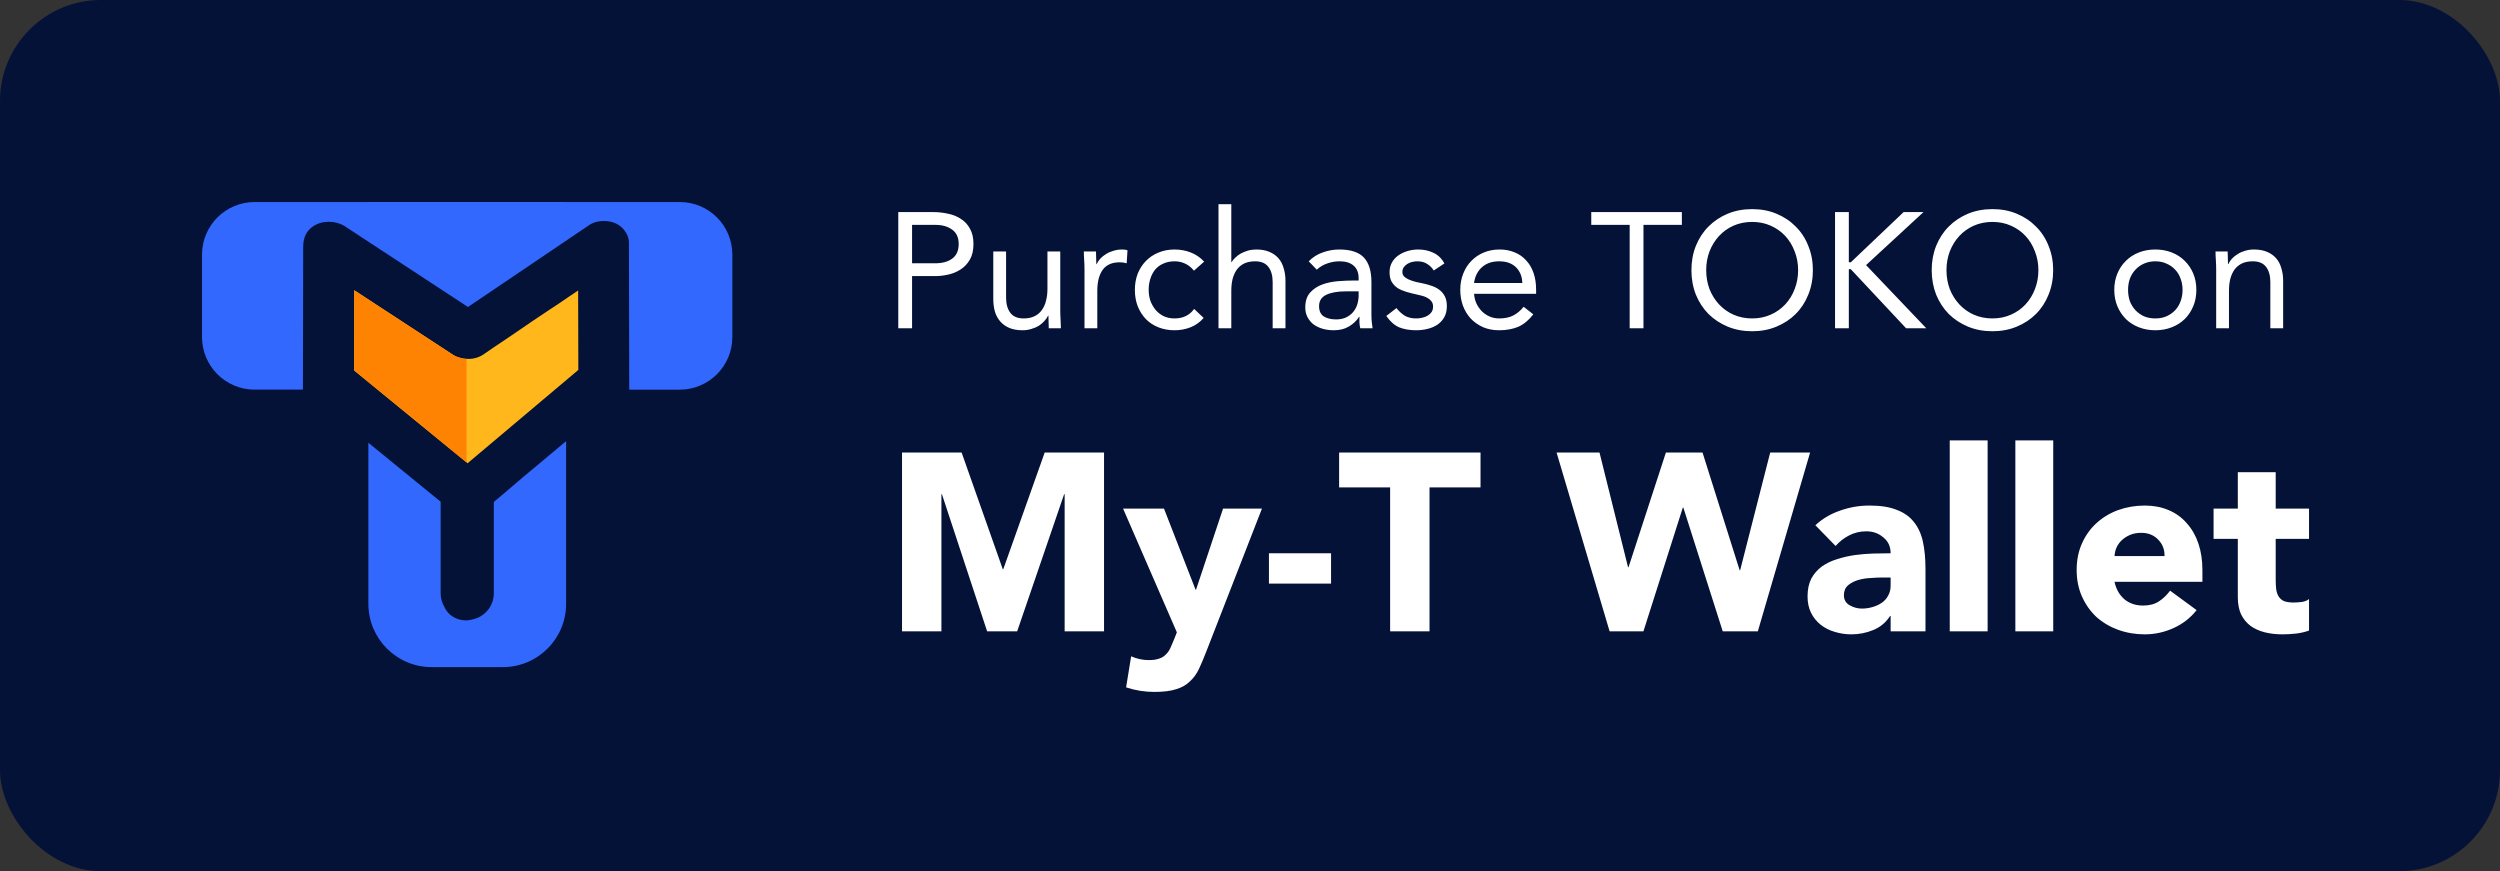<svg width="198" height="69" viewBox="0 0 198 69" fill="none" xmlns="http://www.w3.org/2000/svg">
    <rect x="0" y="0" width="198" height="69" fill="#333333" stroke="none"/>
    <rect width="198" height="69" rx="8" fill="#051237" />
    <path
        d="M71.144 16.796H73.874C74.299 16.796 74.702 16.839 75.083 16.926C75.473 17.004 75.815 17.143 76.11 17.342C76.413 17.533 76.652 17.793 76.825 18.122C77.007 18.443 77.098 18.841 77.098 19.318C77.098 19.821 77.003 20.237 76.812 20.566C76.621 20.895 76.374 21.155 76.071 21.346C75.776 21.537 75.451 21.671 75.096 21.749C74.741 21.827 74.403 21.866 74.082 21.866H72.236V26H71.144V16.796ZM72.236 20.852H74.082C74.628 20.852 75.07 20.731 75.408 20.488C75.755 20.237 75.928 19.851 75.928 19.331C75.928 18.811 75.755 18.43 75.408 18.187C75.07 17.936 74.628 17.81 74.082 17.81H72.236V20.852ZM83.972 24.557C83.972 24.834 83.981 25.094 83.998 25.337C84.015 25.58 84.024 25.801 84.024 26H83.062C83.062 25.835 83.058 25.671 83.049 25.506C83.04 25.341 83.036 25.172 83.036 24.999H83.01C82.941 25.146 82.841 25.289 82.711 25.428C82.59 25.567 82.442 25.692 82.269 25.805C82.096 25.909 81.901 25.991 81.684 26.052C81.467 26.121 81.233 26.156 80.982 26.156C80.583 26.156 80.237 26.095 79.942 25.974C79.656 25.853 79.418 25.684 79.227 25.467C79.036 25.25 78.893 24.99 78.798 24.687C78.711 24.375 78.668 24.037 78.668 23.673V19.916H79.682V23.569C79.682 24.08 79.795 24.483 80.02 24.778C80.245 25.073 80.596 25.22 81.073 25.22C81.402 25.22 81.684 25.164 81.918 25.051C82.161 24.938 82.356 24.778 82.503 24.57C82.659 24.362 82.772 24.115 82.841 23.829C82.919 23.543 82.958 23.227 82.958 22.88V19.916H83.972V24.557ZM85.892 21.359C85.892 21.082 85.883 20.822 85.866 20.579C85.848 20.336 85.84 20.115 85.84 19.916H86.802C86.802 20.081 86.806 20.245 86.815 20.41C86.823 20.575 86.828 20.744 86.828 20.917H86.854C86.923 20.77 87.018 20.627 87.14 20.488C87.27 20.349 87.421 20.228 87.595 20.124C87.768 20.011 87.963 19.925 88.18 19.864C88.396 19.795 88.63 19.76 88.882 19.76C88.951 19.76 89.02 19.764 89.09 19.773C89.159 19.782 89.228 19.799 89.298 19.825L89.233 20.852C89.059 20.8 88.877 20.774 88.687 20.774C88.063 20.774 87.608 20.978 87.322 21.385C87.044 21.784 86.906 22.334 86.906 23.036V26H85.892V21.359ZM94.562 21.437C94.346 21.177 94.112 20.991 93.861 20.878C93.609 20.757 93.332 20.696 93.028 20.696C92.691 20.696 92.391 20.757 92.132 20.878C91.871 20.991 91.655 21.151 91.481 21.359C91.317 21.567 91.191 21.81 91.105 22.087C91.018 22.356 90.975 22.646 90.975 22.958C90.975 23.27 91.022 23.565 91.118 23.842C91.222 24.111 91.36 24.349 91.534 24.557C91.716 24.765 91.932 24.93 92.183 25.051C92.435 25.164 92.716 25.22 93.028 25.22C93.696 25.22 94.212 24.969 94.576 24.466L95.329 25.181C95.035 25.519 94.688 25.766 94.29 25.922C93.891 26.078 93.471 26.156 93.028 26.156C92.561 26.156 92.132 26.078 91.742 25.922C91.352 25.766 91.018 25.545 90.74 25.259C90.472 24.973 90.26 24.635 90.103 24.245C89.956 23.855 89.882 23.426 89.882 22.958C89.882 22.499 89.956 22.074 90.103 21.684C90.26 21.294 90.476 20.956 90.754 20.67C91.031 20.384 91.36 20.163 91.742 20.007C92.132 19.842 92.561 19.76 93.028 19.76C93.479 19.76 93.904 19.838 94.302 19.994C94.71 20.15 95.065 20.393 95.368 20.722L94.562 21.437ZM96.505 16.172H97.519V20.761H97.545C97.614 20.64 97.71 20.523 97.831 20.41C97.952 20.289 98.095 20.18 98.26 20.085C98.433 19.99 98.624 19.912 98.832 19.851C99.04 19.79 99.261 19.76 99.495 19.76C99.894 19.76 100.236 19.821 100.522 19.942C100.817 20.063 101.059 20.232 101.25 20.449C101.441 20.666 101.579 20.93 101.666 21.242C101.761 21.545 101.809 21.879 101.809 22.243V26H100.795V22.347C100.795 21.836 100.682 21.433 100.457 21.138C100.232 20.843 99.881 20.696 99.404 20.696C99.075 20.696 98.789 20.752 98.546 20.865C98.312 20.978 98.117 21.138 97.961 21.346C97.814 21.554 97.701 21.801 97.623 22.087C97.554 22.373 97.519 22.689 97.519 23.036V26H96.505V16.172ZM103.651 20.696C103.963 20.375 104.331 20.141 104.756 19.994C105.189 19.838 105.627 19.76 106.069 19.76C106.97 19.76 107.62 19.972 108.019 20.397C108.417 20.822 108.617 21.467 108.617 22.334V24.947C108.617 25.12 108.625 25.302 108.643 25.493C108.66 25.675 108.682 25.844 108.708 26H107.733C107.698 25.861 107.676 25.71 107.668 25.545C107.668 25.372 107.668 25.22 107.668 25.09H107.642C107.442 25.402 107.174 25.658 106.836 25.857C106.506 26.056 106.108 26.156 105.64 26.156C105.328 26.156 105.033 26.117 104.756 26.039C104.487 25.961 104.249 25.848 104.041 25.701C103.841 25.545 103.681 25.354 103.56 25.129C103.438 24.904 103.378 24.644 103.378 24.349C103.378 23.846 103.508 23.452 103.768 23.166C104.028 22.88 104.348 22.668 104.73 22.529C105.12 22.39 105.536 22.304 105.978 22.269C106.428 22.234 106.84 22.217 107.213 22.217H107.603V22.035C107.603 21.593 107.468 21.259 107.2 21.034C106.94 20.809 106.571 20.696 106.095 20.696C105.765 20.696 105.44 20.752 105.12 20.865C104.808 20.969 104.53 21.134 104.288 21.359L103.651 20.696ZM106.589 23.075C105.939 23.075 105.423 23.166 105.042 23.348C104.66 23.53 104.47 23.829 104.47 24.245C104.47 24.626 104.595 24.899 104.847 25.064C105.107 25.22 105.427 25.298 105.809 25.298C106.103 25.298 106.359 25.25 106.576 25.155C106.801 25.051 106.987 24.917 107.135 24.752C107.282 24.587 107.395 24.397 107.473 24.18C107.551 23.955 107.594 23.716 107.603 23.465V23.075H106.589ZM110.6 24.401C110.799 24.652 111.016 24.852 111.25 24.999C111.492 25.146 111.796 25.22 112.16 25.22C112.316 25.22 112.472 25.203 112.628 25.168C112.792 25.133 112.94 25.077 113.07 24.999C113.2 24.921 113.304 24.826 113.382 24.713C113.46 24.592 113.499 24.449 113.499 24.284C113.499 24.119 113.46 23.985 113.382 23.881C113.312 23.777 113.217 23.69 113.096 23.621C112.974 23.543 112.836 23.482 112.68 23.439C112.524 23.396 112.363 23.357 112.199 23.322C111.913 23.261 111.64 23.192 111.38 23.114C111.12 23.036 110.89 22.936 110.691 22.815C110.5 22.685 110.344 22.52 110.223 22.321C110.11 22.122 110.054 21.866 110.054 21.554C110.054 21.259 110.119 20.999 110.249 20.774C110.379 20.549 110.552 20.362 110.769 20.215C110.985 20.068 111.228 19.955 111.497 19.877C111.765 19.799 112.043 19.76 112.329 19.76C112.762 19.76 113.161 19.847 113.525 20.02C113.897 20.193 114.188 20.475 114.396 20.865L113.551 21.424C113.421 21.207 113.247 21.034 113.031 20.904C112.823 20.765 112.567 20.696 112.264 20.696C112.125 20.696 111.982 20.713 111.835 20.748C111.696 20.783 111.57 20.835 111.458 20.904C111.345 20.973 111.25 21.064 111.172 21.177C111.102 21.281 111.068 21.402 111.068 21.541C111.068 21.671 111.107 21.784 111.185 21.879C111.271 21.966 111.384 22.044 111.523 22.113C111.67 22.182 111.835 22.243 112.017 22.295C112.207 22.347 112.402 22.39 112.602 22.425C112.87 22.477 113.126 22.546 113.369 22.633C113.611 22.711 113.824 22.819 114.006 22.958C114.188 23.097 114.331 23.27 114.435 23.478C114.539 23.686 114.591 23.942 114.591 24.245C114.591 24.592 114.521 24.886 114.383 25.129C114.244 25.372 114.058 25.571 113.824 25.727C113.598 25.874 113.338 25.983 113.044 26.052C112.758 26.121 112.463 26.156 112.16 26.156C111.64 26.156 111.189 26.078 110.808 25.922C110.435 25.757 110.097 25.458 109.794 25.025L110.6 24.401ZM121.439 24.895C121.075 25.363 120.676 25.692 120.243 25.883C119.81 26.065 119.307 26.156 118.735 26.156C118.258 26.156 117.829 26.074 117.448 25.909C117.067 25.736 116.742 25.506 116.473 25.22C116.213 24.934 116.009 24.596 115.862 24.206C115.723 23.816 115.654 23.4 115.654 22.958C115.654 22.49 115.732 22.061 115.888 21.671C116.044 21.272 116.261 20.934 116.538 20.657C116.815 20.371 117.145 20.15 117.526 19.994C117.907 19.838 118.323 19.76 118.774 19.76C119.199 19.76 119.589 19.834 119.944 19.981C120.299 20.12 120.603 20.328 120.854 20.605C121.114 20.874 121.313 21.207 121.452 21.606C121.591 21.996 121.66 22.442 121.66 22.945V23.27H116.746C116.763 23.53 116.824 23.781 116.928 24.024C117.041 24.258 117.184 24.466 117.357 24.648C117.53 24.821 117.734 24.96 117.968 25.064C118.202 25.168 118.458 25.22 118.735 25.22C119.177 25.22 119.55 25.142 119.853 24.986C120.156 24.83 120.429 24.6 120.672 24.297L121.439 24.895ZM120.568 22.412C120.551 21.892 120.382 21.476 120.061 21.164C119.74 20.852 119.298 20.696 118.735 20.696C118.172 20.696 117.717 20.852 117.37 21.164C117.023 21.476 116.815 21.892 116.746 22.412H120.568ZM133.204 17.81H130.162V26H129.07V17.81H126.028V16.796H133.204V17.81ZM138.771 26.234C138.069 26.234 137.423 26.113 136.834 25.87C136.253 25.627 135.746 25.294 135.313 24.869C134.888 24.436 134.554 23.924 134.312 23.335C134.078 22.737 133.961 22.091 133.961 21.398C133.961 20.705 134.078 20.063 134.312 19.474C134.554 18.876 134.888 18.365 135.313 17.94C135.746 17.507 136.253 17.169 136.834 16.926C137.423 16.683 138.069 16.562 138.771 16.562C139.473 16.562 140.114 16.683 140.695 16.926C141.284 17.169 141.791 17.507 142.216 17.94C142.649 18.365 142.983 18.876 143.217 19.474C143.459 20.063 143.581 20.705 143.581 21.398C143.581 22.091 143.459 22.737 143.217 23.335C142.983 23.924 142.649 24.436 142.216 24.869C141.791 25.294 141.284 25.627 140.695 25.87C140.114 26.113 139.473 26.234 138.771 26.234ZM138.771 25.22C139.308 25.22 139.798 25.12 140.24 24.921C140.69 24.722 141.076 24.449 141.397 24.102C141.717 23.755 141.964 23.352 142.138 22.893C142.32 22.425 142.411 21.927 142.411 21.398C142.411 20.869 142.32 20.375 142.138 19.916C141.964 19.448 141.717 19.041 141.397 18.694C141.076 18.347 140.69 18.074 140.24 17.875C139.798 17.676 139.308 17.576 138.771 17.576C138.233 17.576 137.739 17.676 137.289 17.875C136.847 18.074 136.465 18.347 136.145 18.694C135.824 19.041 135.573 19.448 135.391 19.916C135.217 20.375 135.131 20.869 135.131 21.398C135.131 21.927 135.217 22.425 135.391 22.893C135.573 23.352 135.824 23.755 136.145 24.102C136.465 24.449 136.847 24.722 137.289 24.921C137.739 25.12 138.233 25.22 138.771 25.22ZM145.335 16.796H146.427V20.774H146.583L150.769 16.796H152.342L147.792 20.995L152.563 26H150.964L146.583 21.32H146.427V26H145.335V16.796ZM157.801 26.234C157.099 26.234 156.453 26.113 155.864 25.87C155.283 25.627 154.776 25.294 154.343 24.869C153.918 24.436 153.585 23.924 153.342 23.335C153.108 22.737 152.991 22.091 152.991 21.398C152.991 20.705 153.108 20.063 153.342 19.474C153.585 18.876 153.918 18.365 154.343 17.94C154.776 17.507 155.283 17.169 155.864 16.926C156.453 16.683 157.099 16.562 157.801 16.562C158.503 16.562 159.144 16.683 159.725 16.926C160.314 17.169 160.821 17.507 161.246 17.94C161.679 18.365 162.013 18.876 162.247 19.474C162.49 20.063 162.611 20.705 162.611 21.398C162.611 22.091 162.49 22.737 162.247 23.335C162.013 23.924 161.679 24.436 161.246 24.869C160.821 25.294 160.314 25.627 159.725 25.87C159.144 26.113 158.503 26.234 157.801 26.234ZM157.801 25.22C158.338 25.22 158.828 25.12 159.27 24.921C159.721 24.722 160.106 24.449 160.427 24.102C160.748 23.755 160.995 23.352 161.168 22.893C161.35 22.425 161.441 21.927 161.441 21.398C161.441 20.869 161.35 20.375 161.168 19.916C160.995 19.448 160.748 19.041 160.427 18.694C160.106 18.347 159.721 18.074 159.27 17.875C158.828 17.676 158.338 17.576 157.801 17.576C157.264 17.576 156.77 17.676 156.319 17.875C155.877 18.074 155.496 18.347 155.175 18.694C154.854 19.041 154.603 19.448 154.421 19.916C154.248 20.375 154.161 20.869 154.161 21.398C154.161 21.927 154.248 22.425 154.421 22.893C154.603 23.352 154.854 23.755 155.175 24.102C155.496 24.449 155.877 24.722 156.319 24.921C156.77 25.12 157.264 25.22 157.801 25.22ZM167.451 22.958C167.451 22.481 167.533 22.048 167.698 21.658C167.863 21.268 168.088 20.934 168.374 20.657C168.66 20.371 169.002 20.15 169.401 19.994C169.8 19.838 170.233 19.76 170.701 19.76C171.169 19.76 171.602 19.838 172.001 19.994C172.4 20.15 172.742 20.371 173.028 20.657C173.314 20.934 173.539 21.268 173.704 21.658C173.869 22.048 173.951 22.481 173.951 22.958C173.951 23.435 173.869 23.868 173.704 24.258C173.539 24.648 173.314 24.986 173.028 25.272C172.742 25.549 172.4 25.766 172.001 25.922C171.602 26.078 171.169 26.156 170.701 26.156C170.233 26.156 169.8 26.078 169.401 25.922C169.002 25.766 168.66 25.549 168.374 25.272C168.088 24.986 167.863 24.648 167.698 24.258C167.533 23.868 167.451 23.435 167.451 22.958ZM168.543 22.958C168.543 23.279 168.591 23.578 168.686 23.855C168.79 24.124 168.937 24.362 169.128 24.57C169.319 24.769 169.544 24.93 169.804 25.051C170.073 25.164 170.372 25.22 170.701 25.22C171.03 25.22 171.325 25.164 171.585 25.051C171.854 24.93 172.083 24.769 172.274 24.57C172.465 24.362 172.608 24.124 172.703 23.855C172.807 23.578 172.859 23.279 172.859 22.958C172.859 22.637 172.807 22.343 172.703 22.074C172.608 21.797 172.465 21.558 172.274 21.359C172.083 21.151 171.854 20.991 171.585 20.878C171.325 20.757 171.03 20.696 170.701 20.696C170.372 20.696 170.073 20.757 169.804 20.878C169.544 20.991 169.319 21.151 169.128 21.359C168.937 21.558 168.79 21.797 168.686 22.074C168.591 22.343 168.543 22.637 168.543 22.958ZM175.521 21.359C175.521 21.082 175.512 20.822 175.495 20.579C175.477 20.336 175.469 20.115 175.469 19.916H176.431C176.431 20.081 176.435 20.245 176.444 20.41C176.452 20.575 176.457 20.744 176.457 20.917H176.483C176.552 20.77 176.647 20.627 176.769 20.488C176.899 20.349 177.05 20.228 177.224 20.124C177.397 20.011 177.592 19.925 177.809 19.864C178.025 19.795 178.259 19.76 178.511 19.76C178.909 19.76 179.252 19.821 179.538 19.942C179.832 20.063 180.075 20.232 180.266 20.449C180.456 20.666 180.595 20.93 180.682 21.242C180.777 21.545 180.825 21.879 180.825 22.243V26H179.811V22.347C179.811 21.836 179.698 21.433 179.473 21.138C179.247 20.843 178.896 20.696 178.42 20.696C178.09 20.696 177.804 20.752 177.562 20.865C177.328 20.978 177.133 21.138 176.977 21.346C176.829 21.554 176.717 21.801 176.639 22.087C176.569 22.373 176.535 22.689 176.535 23.036V26H175.521V21.359Z"
        fill="white" />
    <path
        d="M71.44 35.84H76.16L79.42 45.08H79.46L82.74 35.84H87.44V50H84.32V39.14H84.28L80.56 50H78.18L74.6 39.14H74.56V50H71.44V35.84ZM95.547 51.58C95.347 52.1 95.153 52.56 94.967 52.96C94.78 53.36 94.54 53.693 94.247 53.96C93.967 54.24 93.607 54.447 93.167 54.58C92.727 54.727 92.147 54.8 91.427 54.8C90.653 54.8 89.907 54.68 89.187 54.44L89.587 51.98C90.04 52.18 90.507 52.28 90.987 52.28C91.32 52.28 91.593 52.24 91.807 52.16C92.02 52.093 92.193 51.987 92.327 51.84C92.473 51.707 92.593 51.54 92.687 51.34C92.78 51.14 92.88 50.907 92.987 50.64L93.207 50.08L88.947 40.28H92.187L94.687 46.7H94.727L96.867 40.28H99.947L95.547 51.58ZM105.42 46.22H100.5V43.82H105.42V46.22ZM110.098 38.6H106.058V35.84H117.258V38.6H113.218V50H110.098V38.6ZM123.28 35.84H126.68L128.94 44.92H128.98L131.94 35.84H134.84L137.78 45.16H137.82L140.2 35.84H143.36L139.22 50H136.44L133.32 40.2H133.28L130.16 50H127.48L123.28 35.84ZM149.738 48.78H149.698C149.365 49.3 148.918 49.673 148.358 49.9C147.811 50.127 147.231 50.24 146.618 50.24C146.165 50.24 145.725 50.173 145.298 50.04C144.885 49.92 144.518 49.733 144.198 49.48C143.878 49.227 143.625 48.913 143.438 48.54C143.251 48.167 143.158 47.733 143.158 47.24C143.158 46.68 143.258 46.207 143.458 45.82C143.671 45.433 143.951 45.113 144.298 44.86C144.658 44.607 145.065 44.413 145.518 44.28C145.971 44.133 146.438 44.027 146.918 43.96C147.411 43.893 147.898 43.853 148.378 43.84C148.871 43.827 149.325 43.82 149.738 43.82C149.738 43.287 149.545 42.867 149.158 42.56C148.785 42.24 148.338 42.08 147.818 42.08C147.325 42.08 146.871 42.187 146.458 42.4C146.058 42.6 145.698 42.88 145.378 43.24L143.778 41.6C144.338 41.08 144.991 40.693 145.738 40.44C146.485 40.173 147.258 40.04 148.058 40.04C148.938 40.04 149.658 40.153 150.218 40.38C150.791 40.593 151.245 40.913 151.578 41.34C151.925 41.767 152.165 42.293 152.298 42.92C152.431 43.533 152.498 44.247 152.498 45.06V50H149.738V48.78ZM148.998 45.74C148.771 45.74 148.485 45.753 148.138 45.78C147.805 45.793 147.478 45.847 147.158 45.94C146.851 46.033 146.585 46.173 146.358 46.36C146.145 46.547 146.038 46.807 146.038 47.14C146.038 47.5 146.191 47.767 146.498 47.94C146.805 48.113 147.125 48.2 147.458 48.2C147.751 48.2 148.031 48.16 148.298 48.08C148.578 48 148.825 47.887 149.038 47.74C149.251 47.593 149.418 47.407 149.538 47.18C149.671 46.953 149.738 46.687 149.738 46.38V45.74H148.998ZM154.42 34.88H157.42V50H154.42V34.88ZM159.616 34.88H162.616V50H159.616V34.88ZM173.971 48.32C173.491 48.933 172.884 49.407 172.151 49.74C171.418 50.073 170.658 50.24 169.871 50.24C169.124 50.24 168.418 50.12 167.751 49.88C167.098 49.64 166.524 49.3 166.031 48.86C165.551 48.407 165.171 47.867 164.891 47.24C164.611 46.613 164.471 45.913 164.471 45.14C164.471 44.367 164.611 43.667 164.891 43.04C165.171 42.413 165.551 41.88 166.031 41.44C166.524 40.987 167.098 40.64 167.751 40.4C168.418 40.16 169.124 40.04 169.871 40.04C170.564 40.04 171.191 40.16 171.751 40.4C172.324 40.64 172.804 40.987 173.191 41.44C173.591 41.88 173.898 42.413 174.111 43.04C174.324 43.667 174.431 44.367 174.431 45.14V46.08H167.471C167.591 46.653 167.851 47.113 168.251 47.46C168.651 47.793 169.144 47.96 169.731 47.96C170.224 47.96 170.638 47.853 170.971 47.64C171.318 47.413 171.618 47.127 171.871 46.78L173.971 48.32ZM171.431 44.04C171.444 43.533 171.278 43.1 170.931 42.74C170.584 42.38 170.138 42.2 169.591 42.2C169.258 42.2 168.964 42.253 168.711 42.36C168.458 42.467 168.238 42.607 168.051 42.78C167.878 42.94 167.738 43.133 167.631 43.36C167.538 43.573 167.484 43.8 167.471 44.04H171.431ZM182.875 42.68H180.235V45.92C180.235 46.187 180.249 46.433 180.275 46.66C180.302 46.873 180.362 47.06 180.455 47.22C180.549 47.38 180.689 47.507 180.875 47.6C181.075 47.68 181.335 47.72 181.655 47.72C181.815 47.72 182.022 47.707 182.275 47.68C182.542 47.64 182.742 47.56 182.875 47.44V49.94C182.542 50.06 182.195 50.14 181.835 50.18C181.475 50.22 181.122 50.24 180.775 50.24C180.269 50.24 179.802 50.187 179.375 50.08C178.949 49.973 178.575 49.807 178.255 49.58C177.935 49.34 177.682 49.033 177.495 48.66C177.322 48.287 177.235 47.833 177.235 47.3V42.68H175.315V40.28H177.235V37.4H180.235V40.28H182.875V42.68Z"
        fill="white" />
    <path
        d="M44.977 23.552C44.669 23.77 44.163 24.111 43.46 24.57C42.781 25.015 41.813 25.671 40.547 26.542L39.061 27.541L38.33 28.043C37.977 28.294 37.552 28.427 37.101 28.427C36.889 28.427 36.719 28.408 36.613 28.38C36.268 28.304 36.007 28.198 35.801 28.049L28.053 22.986C28.053 25.665 28.051 27.743 28.047 29.339L29.903 30.858L37.032 36.689L44.091 30.742L45.804 29.298C45.802 26.93 45.798 25.038 45.788 23.006C45.549 23.168 45.281 23.349 44.977 23.552Z"
        fill="#FFB71B" />
    <path
        d="M53.841 16.002H50.497H44.832V16H29.174V16.002H26.471H23.507H22.943H20.163C17.864 16.002 16 17.866 16 20.165V26.695C16 28.994 17.864 30.858 20.163 30.858H22.943H23.507H23.991L24.013 19.552C24.013 18.938 24.199 18.452 24.548 18.127C24.811 17.872 25.285 17.566 26.044 17.566C26.475 17.566 26.871 17.666 27.222 17.862L27.257 17.882L27.29 17.905L37.062 24.313L46.57 17.89C46.913 17.633 47.337 17.503 47.831 17.503C48.627 17.503 49.099 17.835 49.385 18.154C49.669 18.495 49.812 18.858 49.812 19.232V19.379L49.836 30.86H50.493H53.837C56.136 30.86 58 28.996 58 26.698V20.165C58.004 17.866 56.14 16.002 53.841 16.002Z"
        fill="#3368FF" />
    <path
        d="M36.948 28.423C36.811 28.416 36.691 28.402 36.613 28.382C36.268 28.306 36.007 28.2 35.801 28.051L28.053 22.986C28.053 25.665 28.051 27.743 28.047 29.339L29.903 30.858L36.95 36.621V28.423H36.948Z"
        fill="#FF8303" />
    <path
        d="M43.603 35.97C43.354 36.188 42.948 36.529 42.385 36.991C41.839 37.436 41.066 38.091 40.053 38.961L39.11 39.753V46.992C39.11 48.003 38.397 48.846 37.45 49.05C37.417 49.06 37.387 49.068 37.36 49.075C37.215 49.113 37.056 49.134 36.874 49.134C36.478 49.134 36.099 49.011 35.772 48.779C35.505 48.587 35.309 48.34 35.186 48.048C35.007 47.737 34.9 47.378 34.9 46.992V39.737L29.176 35.068V42.364V47.821C29.176 50.589 31.419 52.835 34.19 52.835H39.822C42.591 52.835 44.836 50.589 44.836 47.821V42.364V34.939C44.512 35.209 44.11 35.545 43.603 35.97Z"
        fill="#3368FF" />
</svg>
